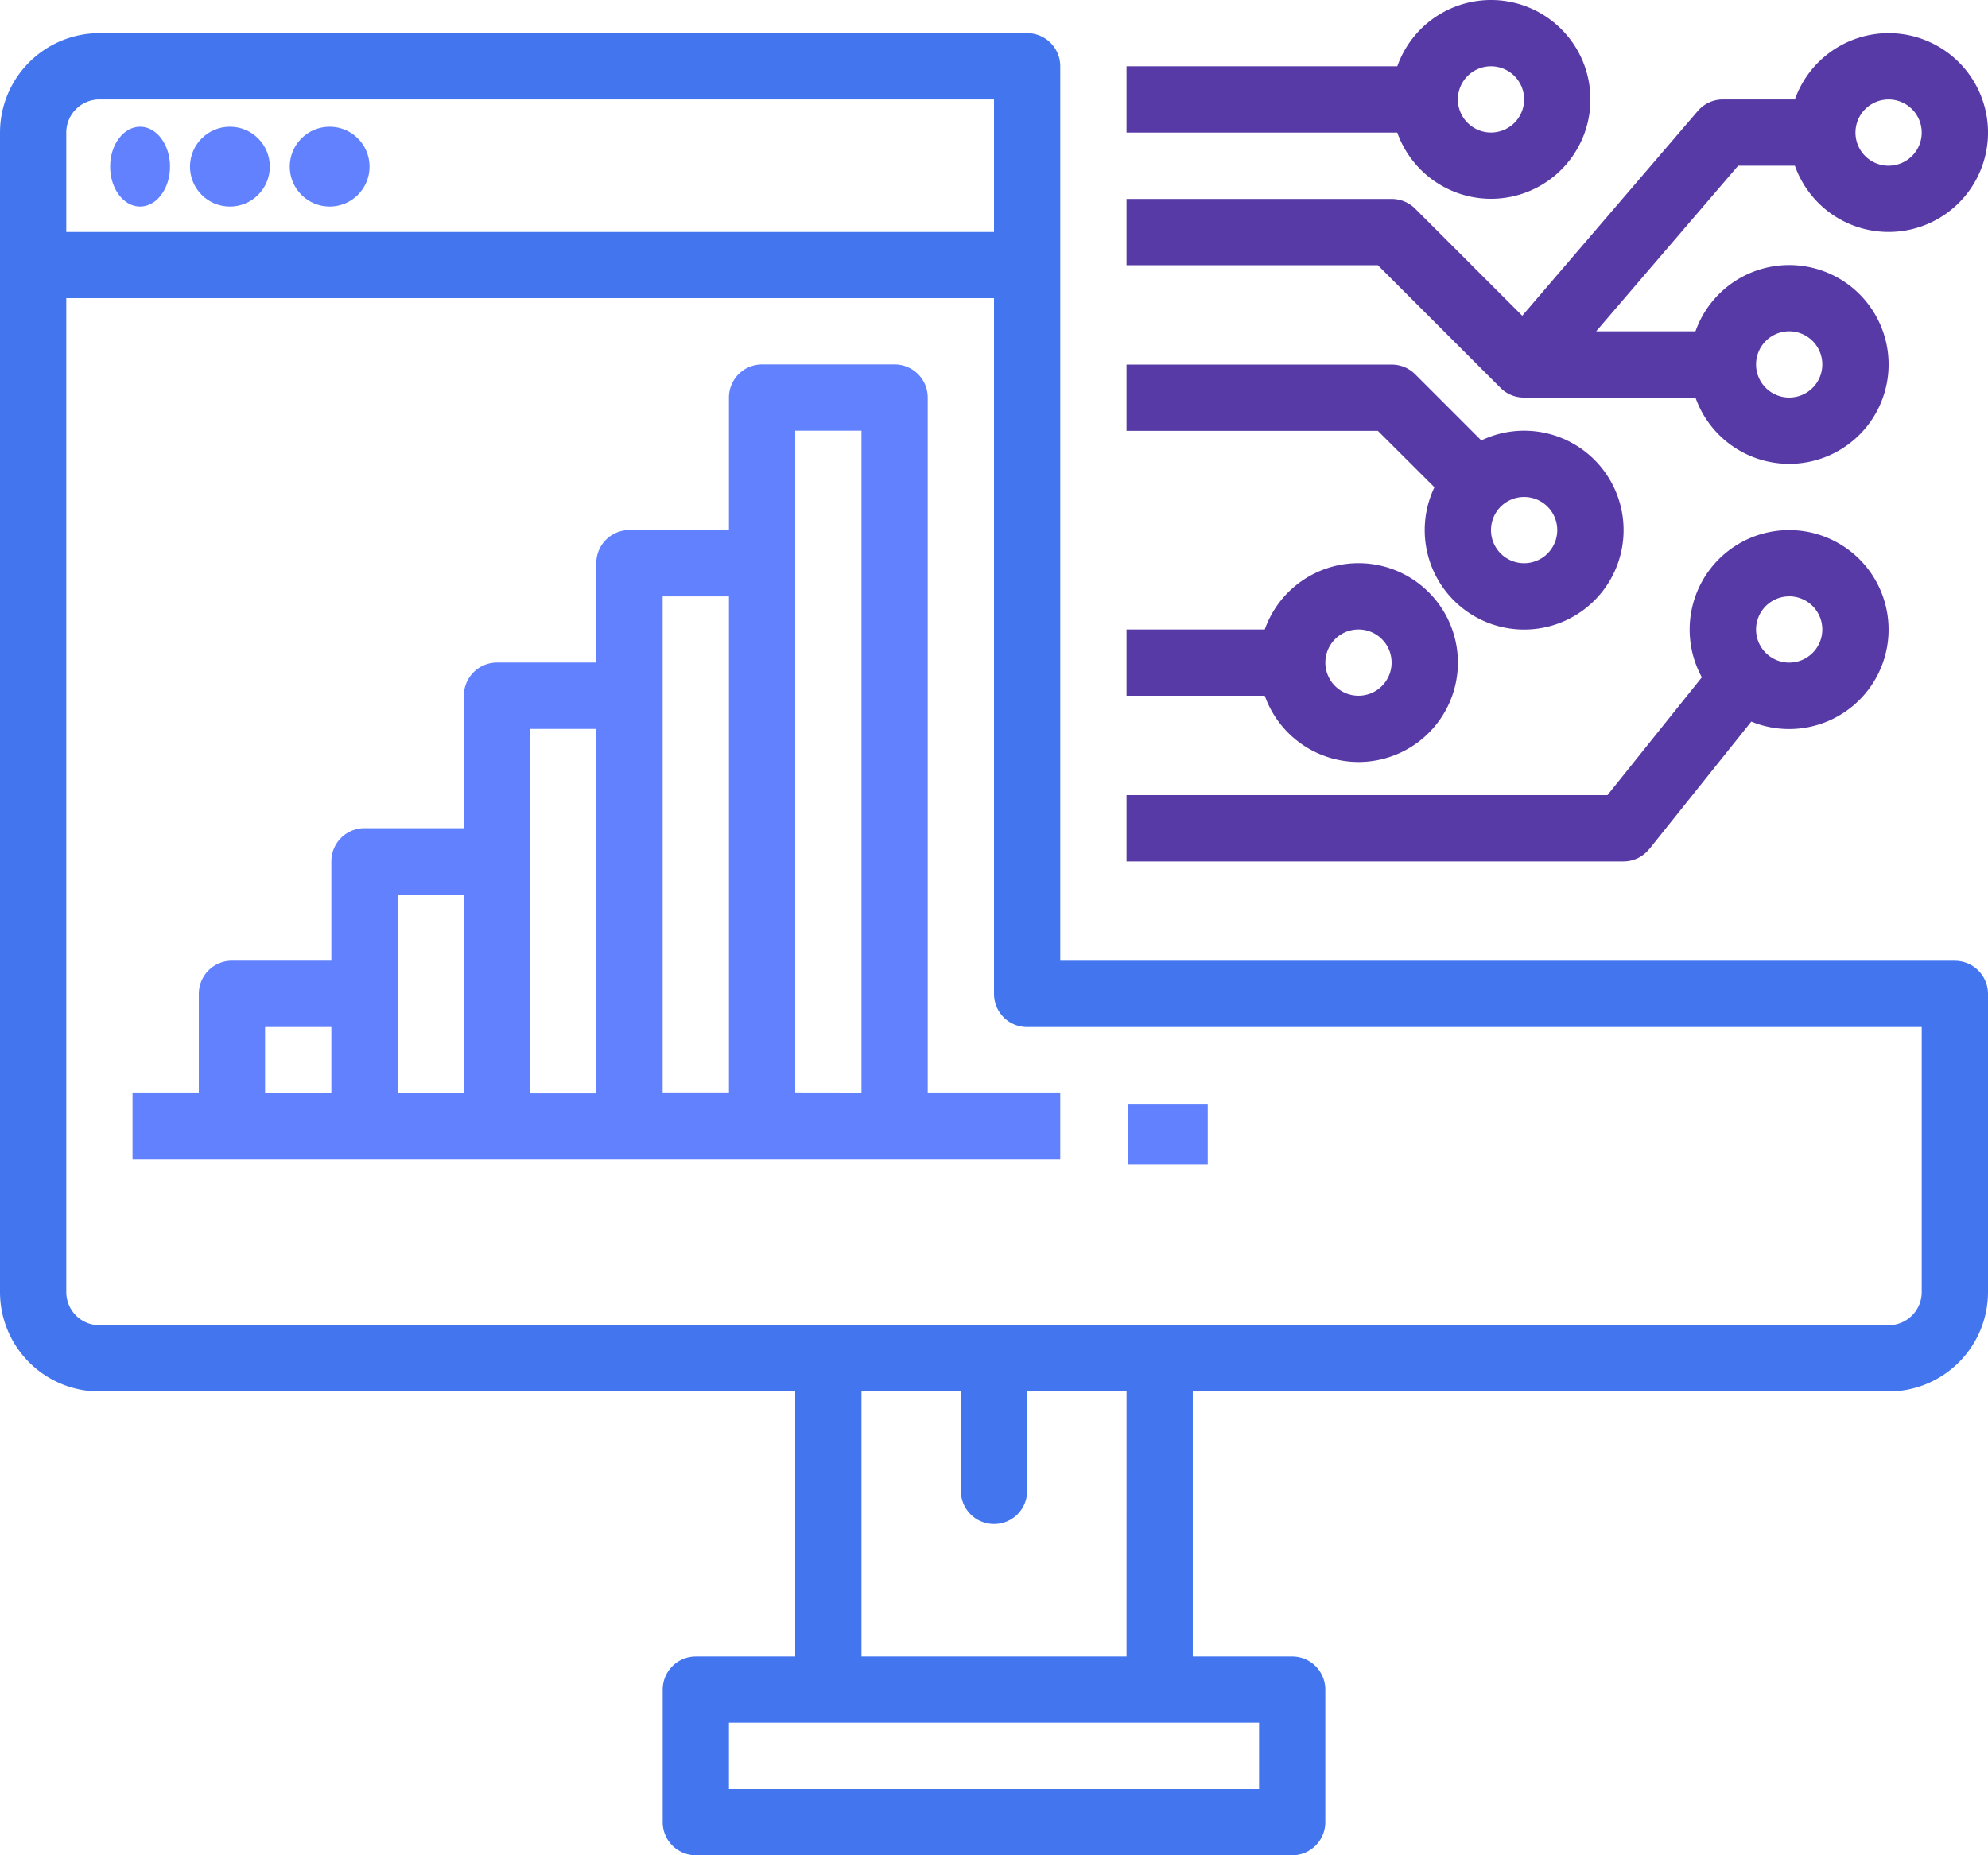 <svg id="transformation" xmlns="http://www.w3.org/2000/svg" width="62.416" height="58.255" viewBox="0 0 62.416 58.255">
  <path id="Path_10830" data-name="Path 10830" d="M77.376,69.127H49.288V41.04A1.04,1.04,0,0,0,48.248,40H19.121A3.124,3.124,0,0,0,16,43.121V79.53a3.124,3.124,0,0,0,3.121,3.121H40.966v8.322H37.846a1.04,1.04,0,0,0-1.04,1.04v4.161a1.04,1.04,0,0,0,1.04,1.04H56.57a1.04,1.04,0,0,0,1.04-1.04V92.013a1.04,1.04,0,0,0-1.04-1.04H53.449V82.651H75.295a3.124,3.124,0,0,0,3.121-3.121V70.168a1.04,1.04,0,0,0-1.04-1.04ZM19.121,42.081H47.208v4.161H18.081V43.121A1.041,1.041,0,0,1,19.121,42.081ZM55.53,95.134H38.886V93.053H55.53Zm-4.161-4.161H43.047V82.651h3.121v3.121a1.04,1.04,0,1,0,2.081,0V82.651h3.121ZM76.335,79.53a1.041,1.041,0,0,1-1.04,1.04H19.121a1.041,1.041,0,0,1-1.04-1.04V48.322H47.208V70.168a1.04,1.04,0,0,0,1.04,1.04H76.335Z" transform="translate(-16 -38.959)" fill="#4376ee"/>
  <ellipse id="Ellipse_227" data-name="Ellipse 227" cx="0.94" cy="1.253" rx="0.94" ry="1.253" transform="translate(3.458 3.979)" fill="#6181ff"/>
  <circle id="Ellipse_228" data-name="Ellipse 228" cx="1.253" cy="1.253" r="1.253" transform="translate(5.965 3.979)" fill="#6181ff"/>
  <circle id="Ellipse_229" data-name="Ellipse 229" cx="1.253" cy="1.253" r="1.253" transform="translate(9.097 3.979)" fill="#6181ff"/>
  <path id="Path_10831" data-name="Path 10831" d="M72.966,121.04a1.04,1.04,0,0,0-1.04-1.04H67.765a1.04,1.04,0,0,0-1.04,1.04V125.2H63.6a1.04,1.04,0,0,0-1.04,1.04v3.121H59.443a1.04,1.04,0,0,0-1.04,1.04v4.161H55.282a1.04,1.04,0,0,0-1.04,1.04v3.121H51.121a1.04,1.04,0,0,0-1.04,1.04v3.121H48v2.081H77.127v-2.081H72.966ZM52.161,140.805h2.081v2.081H52.161Zm4.161-4.161H58.4v6.242H56.322Zm4.161-5.2h2.081v11.443H60.483Zm4.161-4.161h2.081v15.6H64.644Zm4.161,15.6V122.081h2.081v20.805Z" transform="translate(-43.839 -108.557)" fill="#6181ff"/>
  <rect id="Rectangle_807" data-name="Rectangle 807" width="2.506" height="1.88" transform="translate(35.413 34.681)" fill="#6181ff"/>
  <path id="Path_10832" data-name="Path 10832" d="M295.282,174.238a3.121,3.121,0,1,0-2.942-4.161H288v2.081h4.34A3.126,3.126,0,0,0,295.282,174.238Zm0-4.161a1.04,1.04,0,1,1-1.04,1.04A1.04,1.04,0,0,1,295.282,170.077Z" transform="translate(-252.631 -150.312)" fill="#583aa7"/>
  <path id="Path_10833" data-name="Path 10833" d="M311.926,40a3.126,3.126,0,0,0-2.942,2.081h-2.259a1.04,1.04,0,0,0-.79.363l-5.511,6.429-3.367-3.367a1.04,1.04,0,0,0-.736-.3H288v2.081h7.891l3.856,3.856a1.04,1.04,0,0,0,.736.3h5.38a3.121,3.121,0,1,0,0-2.081h-3.118l4.458-5.2h1.781A3.121,3.121,0,1,0,311.926,40Zm-3.121,9.362a1.04,1.04,0,1,1-1.04,1.04A1.04,1.04,0,0,1,308.805,49.362Zm3.121-5.2a1.04,1.04,0,1,1,1.04-1.04A1.04,1.04,0,0,1,311.926,44.161Z" transform="translate(-252.631 -38.959)" fill="#583aa7"/>
  <path id="Path_10834" data-name="Path 10834" d="M299.443,38.238a3.121,3.121,0,1,0-2.942-4.161H288v2.081h8.5A3.126,3.126,0,0,0,299.443,38.238Zm0-4.161a1.04,1.04,0,1,1-1.04,1.04A1.04,1.04,0,0,1,299.443,34.077Z" transform="translate(-252.631 -31.996)" fill="#583aa7"/>
  <path id="Path_10835" data-name="Path 10835" d="M297.667,123.857a3.122,3.122,0,1,0,1.471-1.471l-2.081-2.081a1.04,1.04,0,0,0-.735-.3H288v2.081h7.891Zm3.856,1.345a1.04,1.04,0,1,1-1.04-1.04A1.04,1.04,0,0,1,301.523,125.2Z" transform="translate(-252.631 -108.557)" fill="#583aa7"/>
  <path id="Path_10836" data-name="Path 10836" d="M304.416,169.982l3.2-4a3.123,3.123,0,1,0-1.553-1.39l-2.964,3.7H288v2.081h15.6a1.04,1.04,0,0,0,.812-.39Zm4.389-7.932a1.04,1.04,0,1,1-1.04,1.04A1.04,1.04,0,0,1,308.805,162.051Z" transform="translate(-252.631 -143.325)" fill="#583aa7"/>
</svg>
